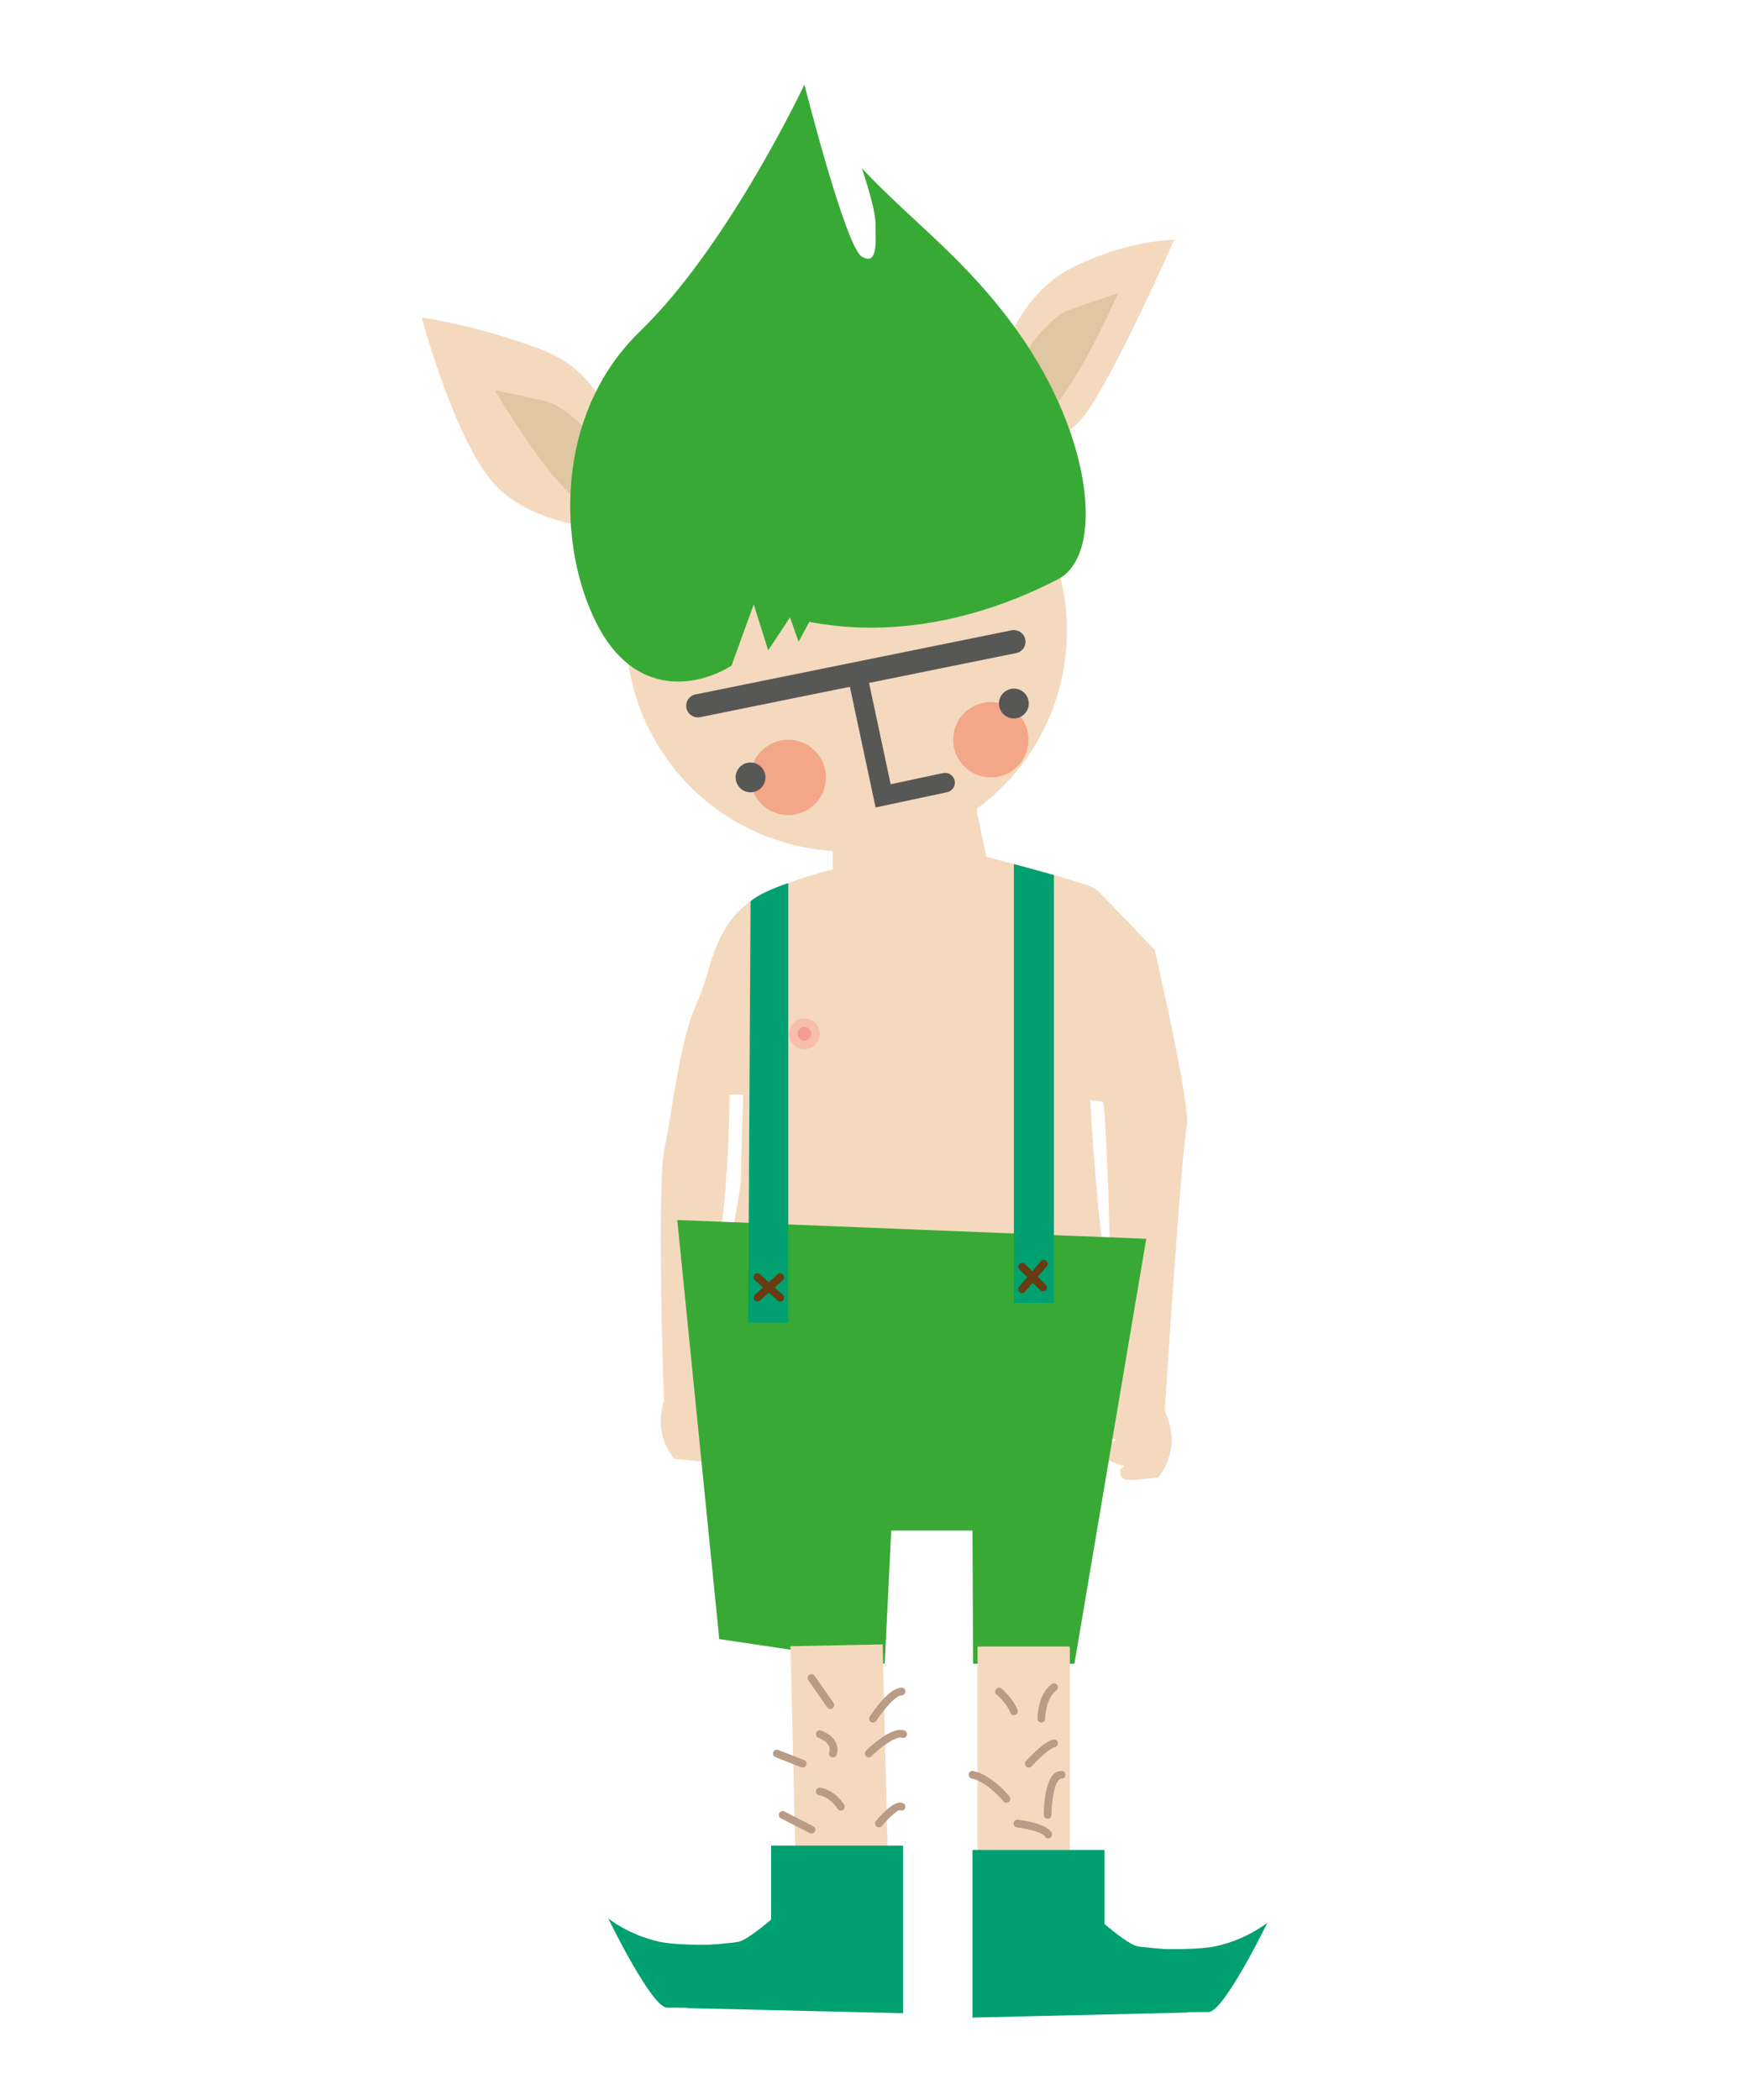 <?xml version="1.0" encoding="utf-8"?>
<!-- Generator: Adobe Illustrator 16.0.0, SVG Export Plug-In . SVG Version: 6.00 Build 0)  -->
<!DOCTYPE svg PUBLIC "-//W3C//DTD SVG 1.1//EN" "http://www.w3.org/Graphics/SVG/1.1/DTD/svg11.dtd">
<svg version="1.1" id="Layer_1" xmlns="http://www.w3.org/2000/svg" xmlns:xlink="http://www.w3.org/1999/xlink" x="0px" y="0px"
	 width="226.77px" height="271.5px" viewBox="0 -18 226.77 271.5" enable-background="new 0 -18 226.77 271.5" xml:space="preserve"
	>
<path fill="#F4D9BE" d="M149.299,104.826c0,0-6.689-7.065-7.645-7.901c-0.684-0.599-9.301-2.903-14.152-4.167
	c-0.48-2.344-0.957-4.657-1.264-6.156c10.586-7.701,14.631-21.818,9.488-34.054c-6.07-0.109-13.652-0.501-21.188-1.73
	c-11.056-1.803-25.604,2.755-32.635,5.338c-1.782,6.616-1.2,13.891,2.184,20.462c4.765,9.253,13.894,14.782,23.578,15.392v2.405
	c-2.231,0.542-4.882,1.339-7.727,2.511c-7.906,3.257-7.643,10.07-9.871,14.822c-2.228,4.75-3.185,14.355-4.14,18.66
	c-0.89,4.012-0.398,24.725-0.069,32.695c-1.492,4.559,1.351,7.512,1.351,7.512s1.365,0.105,2.946,0.27
	c1.58,0.166,1.92-0.326,1.92-1.158c0-0.236-0.23-0.441-0.555-0.609c0.016-0.006,0.028-0.01,0.042-0.014
	c2.322-0.662,2.693-1.119,2.646-2.369c-0.03-0.773-1.988-0.922-1.988-0.922s0.77-0.311,1.292-0.355
	c0.979-0.082,1.117-0.984,0.952-1.814c-0.166-0.826-2.692-0.879-2.692-0.879s0.795-0.291,1.45-0.662
	c0.549-0.311,0.91-1.094,0.413-2.113c-0.204-0.418-1.388-0.328-2.712-0.078c0.01-4.096,0.256-10.029,1.416-14.383
	c1.953-7.324,1.975-22.023,1.975-22.023s0.646,0,1.774,0.002c-0.125,3.473-0.288,8.455-0.288,10.559
	c0,3.385-3.461,17.158-3.461,17.158s45.119-0.883,51.381-0.932c0.119,4.256,0.225,8.396,0.307,11.834
	c-0.395,0.018-0.672,0.104-0.762,0.287c-0.496,1.018-0.137,1.801,0.414,2.113c0.133,0.074,0.273,0.146,0.41,0.213
	c0.004,0.182,0.01,0.361,0.014,0.537c-0.721,0.102-1.572,0.322-1.666,0.791c-0.166,0.83-0.027,1.73,0.953,1.814
	c0.24,0.02,0.531,0.098,0.777,0.174c0.002,0.084,0.004,0.166,0.006,0.248c-0.584,0.102-1.459,0.336-1.48,0.854
	c-0.047,1.252,0.322,1.707,2.645,2.369c0.014,0.004,0.027,0.01,0.041,0.014c-0.324,0.17-0.553,0.371-0.553,0.609
	c0,0.832,0.34,1.324,1.92,1.16c1.58-0.166,2.945-0.271,2.945-0.271s3.326-3.453,0.896-8.654c0.205-3.172,2.244-34.572,2.85-36.688
	C154.074,125.465,149.299,104.826,149.299,104.826z M140.944,124.235c1.004,0.082,1.6,0.172,1.666,0.273
	c0.33,0.492,0.75,12.838,1.082,24.668C142.26,144.582,141.287,130.086,140.944,124.235z"/>
<g>
	<polygon fill="#39A935" points="138.91,197.088 125.809,197.088 125.729,179.875 115.225,179.875 114.385,197.088 92.989,193.901 
		87.563,139.723 148.196,142.153 	"/>
</g>
<g>
	<g>
		<path fill="#F4D9BE" d="M128.93,29.829c0,0,2.201-9.27,9.277-13.003C145.457,13,151.817,13,151.817,13
			s-7.588,17.214-11.445,22.474c-3.855,5.26-11.441,5.737-11.441,5.737V29.829z"/>
	</g>
	<g>
		<path fill="#F4D9BE" d="M79.275,37.864c0,0-1.116-7.65-9.49-10.759c-8.373-3.107-15.267-4.064-15.267-4.064
			s4.212,15.779,9.378,21.518c5.166,5.737,15.379,5.848,15.379,5.848V37.864z"/>
	</g>
	<g>
		<path fill="#E0C7A3" d="M131.346,29.62c0,0,3.41-6.291,6.93-7.56c3.521-1.268,6.273-2.146,6.273-2.146s-5.221,11.9-8.896,15.316
			C131.977,38.648,131.346,29.62,131.346,29.62z"/>
	</g>
	<g>
		<path fill="#E0C7A3" d="M78.238,40.54c0,0-4.128-5.846-7.773-6.689c-3.646-0.844-6.482-1.391-6.482-1.391
			s6.588,11.202,10.64,14.16C78.675,49.58,78.238,40.54,78.238,40.54z"/>
	</g>
	<g>
		<g>
			<circle fill="#F7BEAA" cx="104.001" cy="115.647" r="1.99"/>
		</g>
		<g>
			<circle fill="#F29C92" cx="104.001" cy="115.647" r="0.876"/>
		</g>
	</g>
	<g>
		<circle fill="#F7BEAA" cx="133.535" cy="115.647" r="1.99"/>
	</g>
	<g>
		<circle fill="#F29C92" cx="133.534" cy="115.647" r="0.876"/>
	</g>
	<g>
		<polygon fill="#F4D9BE" points="115.225,240.961 103.299,241.188 102.196,194.821 114.121,194.592 		"/>
	</g>
	<g>
		<rect x="126.387" y="194.867" fill="#F4D9BE" width="11.928" height="46.379"/>
	</g>
	<g>
		<path fill="#00A070" d="M125.729,221.162h17.066v9.564c0,0,2.908,2.549,4.184,2.869c1.273,0.318,7.961,0.404,9.555,1.996
			c1.594,1.594-3.037,6.592-3.037,6.592l-27.768,0.654V221.162z"/>
	</g>
	<g>
		<polygon fill="#00A070" points="136.258,150.449 131.082,150.449 131.082,93.702 136.258,95.123 		"/>
	</g>
	<g>
		<path fill="#00A070" d="M101.906,153.014h-5.175c0,0,0.306-54.698,0.305-54.497c1.449-1.251,4.87-2.356,4.87-2.356V153.014z"/>
	</g>
	<g>
		<g>
			<circle fill="#F4A689" cx="128.102" cy="77.634" r="4.871"/>
		</g>
	</g>
	<g>
		<g>
			<circle fill="#F4A689" cx="101.906" cy="82.504" r="4.871"/>
		</g>
	</g>
	<g>
		<circle fill="#575756" cx="131.081" cy="72.95" r="1.927"/>
	</g>
	<path fill="#39A935" d="M131.51,24.757c-6.658-9.306-13.387-13.894-20.099-21.017c0.002,0.008,1.785,5.053,1.785,7.282
		c0,2.231,0.318,5.419-1.785,4.144C109.307,13.891,104-7.069,104-7.069S94.199,13.76,82.816,24.757
		c-11.385,10.998-10.611,28.211-5.658,37.896c4.954,9.685,13.108,8.104,17.414,5.404l2.877-7.916l1.869,5.935l2.819-4.255
		c0,0,0.001,0,0.001,0l1.111,3.139l1.382-2.567c6.903,1.341,18.306,1.608,32.123-5.489C142.846,53.773,141.34,38.494,131.51,24.757z
		"/>
	<g>
		<circle fill="#575756" cx="97.035" cy="82.504" r="1.927"/>
	</g>
	<g>
		<g>
			<path fill="#575756" d="M122.449,84.418l-9.246,1.971l-3.509-16.461c-0.146-0.684,0.288-1.354,0.973-1.501
				c0.683-0.144,1.357,0.291,1.501,0.975l2.982,13.985l6.773-1.443c0.682-0.145,1.355,0.291,1.5,0.974
				C123.571,83.6,123.133,84.272,122.449,84.418z"/>
		</g>
	</g>
	<g>
		<path fill="#575756" d="M90.219,74.747c-0.699,0-1.324-0.491-1.469-1.202c-0.165-0.812,0.36-1.604,1.172-1.769l40.862-8.288
			c0.805-0.162,1.604,0.359,1.768,1.172c0.166,0.812-0.359,1.604-1.172,1.769l-40.861,8.288
			C90.418,74.737,90.317,74.747,90.219,74.747z"/>
	</g>
	<g>
		<path fill="#00A070" d="M143.141,233.596c0,0,10.109,0.871,14.096,0c3.986-0.873,6.615-3.023,6.615-3.023
			s-5.602,11.541-7.602,11.541c-1.998,0-13.109,0.158-13.109,0.158V233.596z"/>
	</g>
	<g>
		<path fill="#00A070" d="M116.756,220.596H99.693v9.562c0,0-2.909,2.551-4.184,2.869c-1.275,0.318-7.963,0.404-9.556,1.998
			s3.038,6.592,3.038,6.592l27.765,0.654V220.596z"/>
	</g>
	<g>
		<path fill="#00A070" d="M99.347,233.028c0,0-10.109,0.871-14.096,0c-3.987-0.871-6.617-3.021-6.617-3.021
			s5.603,11.541,7.603,11.541c1.999,0,13.11,0.158,13.11,0.158V233.028z"/>
	</g>
	<g>
		<path fill="#BA9B86" d="M134.633,204.694c-0.275,0-0.5-0.224-0.5-0.5c0-0.128,0.021-3.142,1.828-4.466
			c0.225-0.163,0.537-0.114,0.699,0.107c0.164,0.224,0.115,0.536-0.107,0.699c-1.164,0.853-1.42,2.931-1.42,3.659
			C135.133,204.47,134.91,204.694,134.633,204.694z"/>
	</g>
	<g>
		<path fill="#BA9B86" d="M131.082,203.739c-0.221,0-0.422-0.146-0.482-0.368c-0.008-0.027-0.318-1.035-1.775-2.312
			c-0.207-0.183-0.227-0.498-0.045-0.706c0.182-0.207,0.498-0.228,0.705-0.046c1.725,1.513,2.066,2.753,2.08,2.805
			c0.07,0.268-0.088,0.541-0.355,0.611C131.166,203.734,131.123,203.739,131.082,203.739z"/>
	</g>
	<g>
		<path fill="#BA9B86" d="M133.008,210.512c-0.119,0-0.24-0.043-0.336-0.131c-0.205-0.186-0.219-0.502-0.033-0.706
			c0.381-0.419,2.344-2.521,3.51-2.782c0.271-0.057,0.535,0.109,0.598,0.379c0.059,0.27-0.109,0.537-0.379,0.598
			c-0.633,0.142-2.129,1.535-2.99,2.479C133.28,210.457,133.145,210.512,133.008,210.512z"/>
	</g>
	<g>
		<path fill="#BA9B86" d="M130.119,215.055c-0.146,0-0.291-0.063-0.389-0.186c-0.021-0.025-2.041-2.499-4.105-2.935
			c-0.27-0.057-0.441-0.322-0.385-0.593s0.326-0.437,0.592-0.386c2.414,0.51,4.584,3.172,4.676,3.285
			c0.174,0.215,0.139,0.529-0.074,0.702C130.34,215.019,130.229,215.055,130.119,215.055z"/>
	</g>
	<g>
		<path fill="#BA9B86" d="M135.446,217.135L135.446,217.135c-0.275,0-0.5-0.224-0.5-0.5c0-0.413,0.037-4.068,1.273-5.266
			c0.299-0.29,0.668-0.419,1.047-0.424c0.275,0.009,0.492,0.24,0.482,0.517c-0.008,0.271-0.23,0.483-0.5,0.483
			c-0.008,0-0.02-0.001-0.031-0.001c-0.074,0-0.176,0.021-0.303,0.144c-0.705,0.681-0.967,3.15-0.969,4.547
			C135.946,216.911,135.723,217.135,135.446,217.135z"/>
	</g>
	<g>
		<path fill="#BA9B86" d="M112.864,204.694c-0.094,0-0.188-0.026-0.272-0.081c-0.231-0.15-0.297-0.46-0.146-0.691
			c0.406-0.625,2.513-3.739,4.111-3.739c0.287-0.003,0.504,0.224,0.502,0.502c0,0.275-0.225,0.498-0.5,0.498
			c-0.002,0-0.002,0-0.004,0c-0.773,0-2.408,1.959-3.271,3.284C113.188,204.614,113.028,204.694,112.864,204.694z"/>
	</g>
	<g>
		<path fill="#BA9B86" d="M107.351,202.938c-0.158,0-0.314-0.075-0.411-0.215l-2.43-3.496c-0.158-0.227-0.102-0.538,0.125-0.695
			c0.226-0.158,0.538-0.103,0.696,0.125l2.43,3.496c0.158,0.227,0.102,0.538-0.125,0.695
			C107.549,202.908,107.45,202.938,107.351,202.938z"/>
	</g>
	<g>
		<path fill="#BA9B86" d="M107.683,209.198c-0.066,0-0.135-0.014-0.2-0.042c-0.251-0.109-0.367-0.4-0.261-0.652
			c0.047-0.118,0.382-1.127-1.418-1.854c-0.256-0.104-0.38-0.395-0.277-0.651c0.104-0.256,0.397-0.378,0.651-0.276
			c1,0.403,1.652,0.965,1.939,1.669c0.32,0.785,0.055,1.436,0.024,1.507C108.06,209.085,107.876,209.198,107.683,209.198z"/>
	</g>
	<g>
		<path fill="#BA9B86" d="M112.311,209.198c-0.128,0-0.257-0.05-0.354-0.148c-0.194-0.195-0.193-0.512,0.003-0.707
			c0.539-0.535,3.312-3.179,4.96-2.631c0.262,0.087,0.404,0.369,0.318,0.632c-0.088,0.262-0.371,0.405-0.633,0.317
			c-0.791-0.257-2.814,1.275-3.942,2.393C112.566,209.15,112.439,209.198,112.311,209.198z"/>
	</g>
	<g>
		<path fill="#BA9B86" d="M108.712,216.072c-0.17,0-0.335-0.086-0.429-0.242c-0.009-0.015-0.899-1.466-2.382-1.74
			c-0.271-0.05-0.451-0.311-0.401-0.582c0.05-0.272,0.312-0.455,0.583-0.4c1.935,0.356,3.014,2.135,3.059,2.21
			c0.141,0.236,0.063,0.543-0.173,0.685C108.887,216.049,108.799,216.072,108.712,216.072z"/>
	</g>
	<g>
		<path fill="#BA9B86" d="M113.633,218.242c-0.112,0-0.227-0.038-0.319-0.116c-0.213-0.177-0.241-0.492-0.064-0.704
			c0.904-1.085,2.568-2.824,3.55-2.289c0.242,0.133,0.332,0.437,0.199,0.679s-0.436,0.331-0.678,0.2
			c-0.285,0.003-1.404,0.974-2.305,2.051C113.918,218.181,113.776,218.242,113.633,218.242z"/>
	</g>
	<g>
		<path fill="#BA9B86" d="M103.78,210.512c-0.061,0-0.123-0.011-0.183-0.034l-3.348-1.314c-0.257-0.102-0.384-0.392-0.283-0.648
			c0.101-0.258,0.391-0.385,0.648-0.283l3.348,1.314c0.257,0.102,0.384,0.392,0.283,0.648
			C104.168,210.392,103.979,210.512,103.78,210.512z"/>
	</g>
	<g>
		<path fill="#BA9B86" d="M104.921,219.039c-0.076,0-0.154-0.018-0.227-0.055l-3.732-1.904c-0.246-0.125-0.344-0.427-0.218-0.673
			c0.125-0.246,0.425-0.345,0.672-0.218l3.732,1.904c0.246,0.125,0.344,0.427,0.218,0.673
			C105.278,218.94,105.103,219.039,104.921,219.039z"/>
	</g>
	<g>
		<path fill="#BA9B86" d="M135.526,219.676c-0.188,0-0.367-0.106-0.453-0.288c-0.176-0.378-1.855-0.916-3.594-1.15
			c-0.275-0.036-0.467-0.288-0.43-0.562c0.037-0.274,0.295-0.477,0.562-0.429c0.893,0.12,3.846,0.6,4.367,1.717
			c0.117,0.25,0.01,0.548-0.24,0.665C135.67,219.661,135.598,219.676,135.526,219.676z"/>
	</g>
	<g>
		<path fill="#683B11" d="M100.87,150.266c-0.119,0-0.239-0.042-0.334-0.128l-2.943-2.646c-0.205-0.185-0.222-0.501-0.037-0.706
			c0.185-0.206,0.501-0.222,0.706-0.038l2.943,2.646c0.205,0.185,0.222,0.501,0.037,0.706
			C101.143,150.21,101.007,150.266,100.87,150.266z"/>
	</g>
	<g>
		<path fill="#683B11" d="M97.927,150.266c-0.137,0-0.273-0.056-0.372-0.166c-0.185-0.205-0.168-0.521,0.037-0.706l2.943-2.646
			c0.205-0.185,0.521-0.169,0.706,0.038c0.185,0.205,0.168,0.521-0.037,0.706l-2.943,2.646
			C98.166,150.224,98.046,150.266,97.927,150.266z"/>
	</g>
	<g>
		<path fill="#683B11" d="M134.844,148.946c-0.127,0-0.254-0.049-0.352-0.146l-2.697-2.684c-0.195-0.195-0.195-0.512-0.002-0.707
			c0.195-0.197,0.512-0.195,0.707-0.002l2.697,2.684c0.195,0.195,0.195,0.512,0.002,0.707
			C135.102,148.897,134.973,148.946,134.844,148.946z"/>
	</g>
	<g>
		<path fill="#683B11" d="M132.149,149.158c-0.115,0-0.23-0.039-0.324-0.119c-0.211-0.18-0.236-0.495-0.057-0.705l2.789-3.275
			c0.182-0.211,0.496-0.235,0.705-0.057c0.211,0.18,0.236,0.495,0.057,0.705l-2.789,3.275
			C132.43,149.099,132.289,149.158,132.149,149.158z"/>
	</g>
</g>
</svg>
